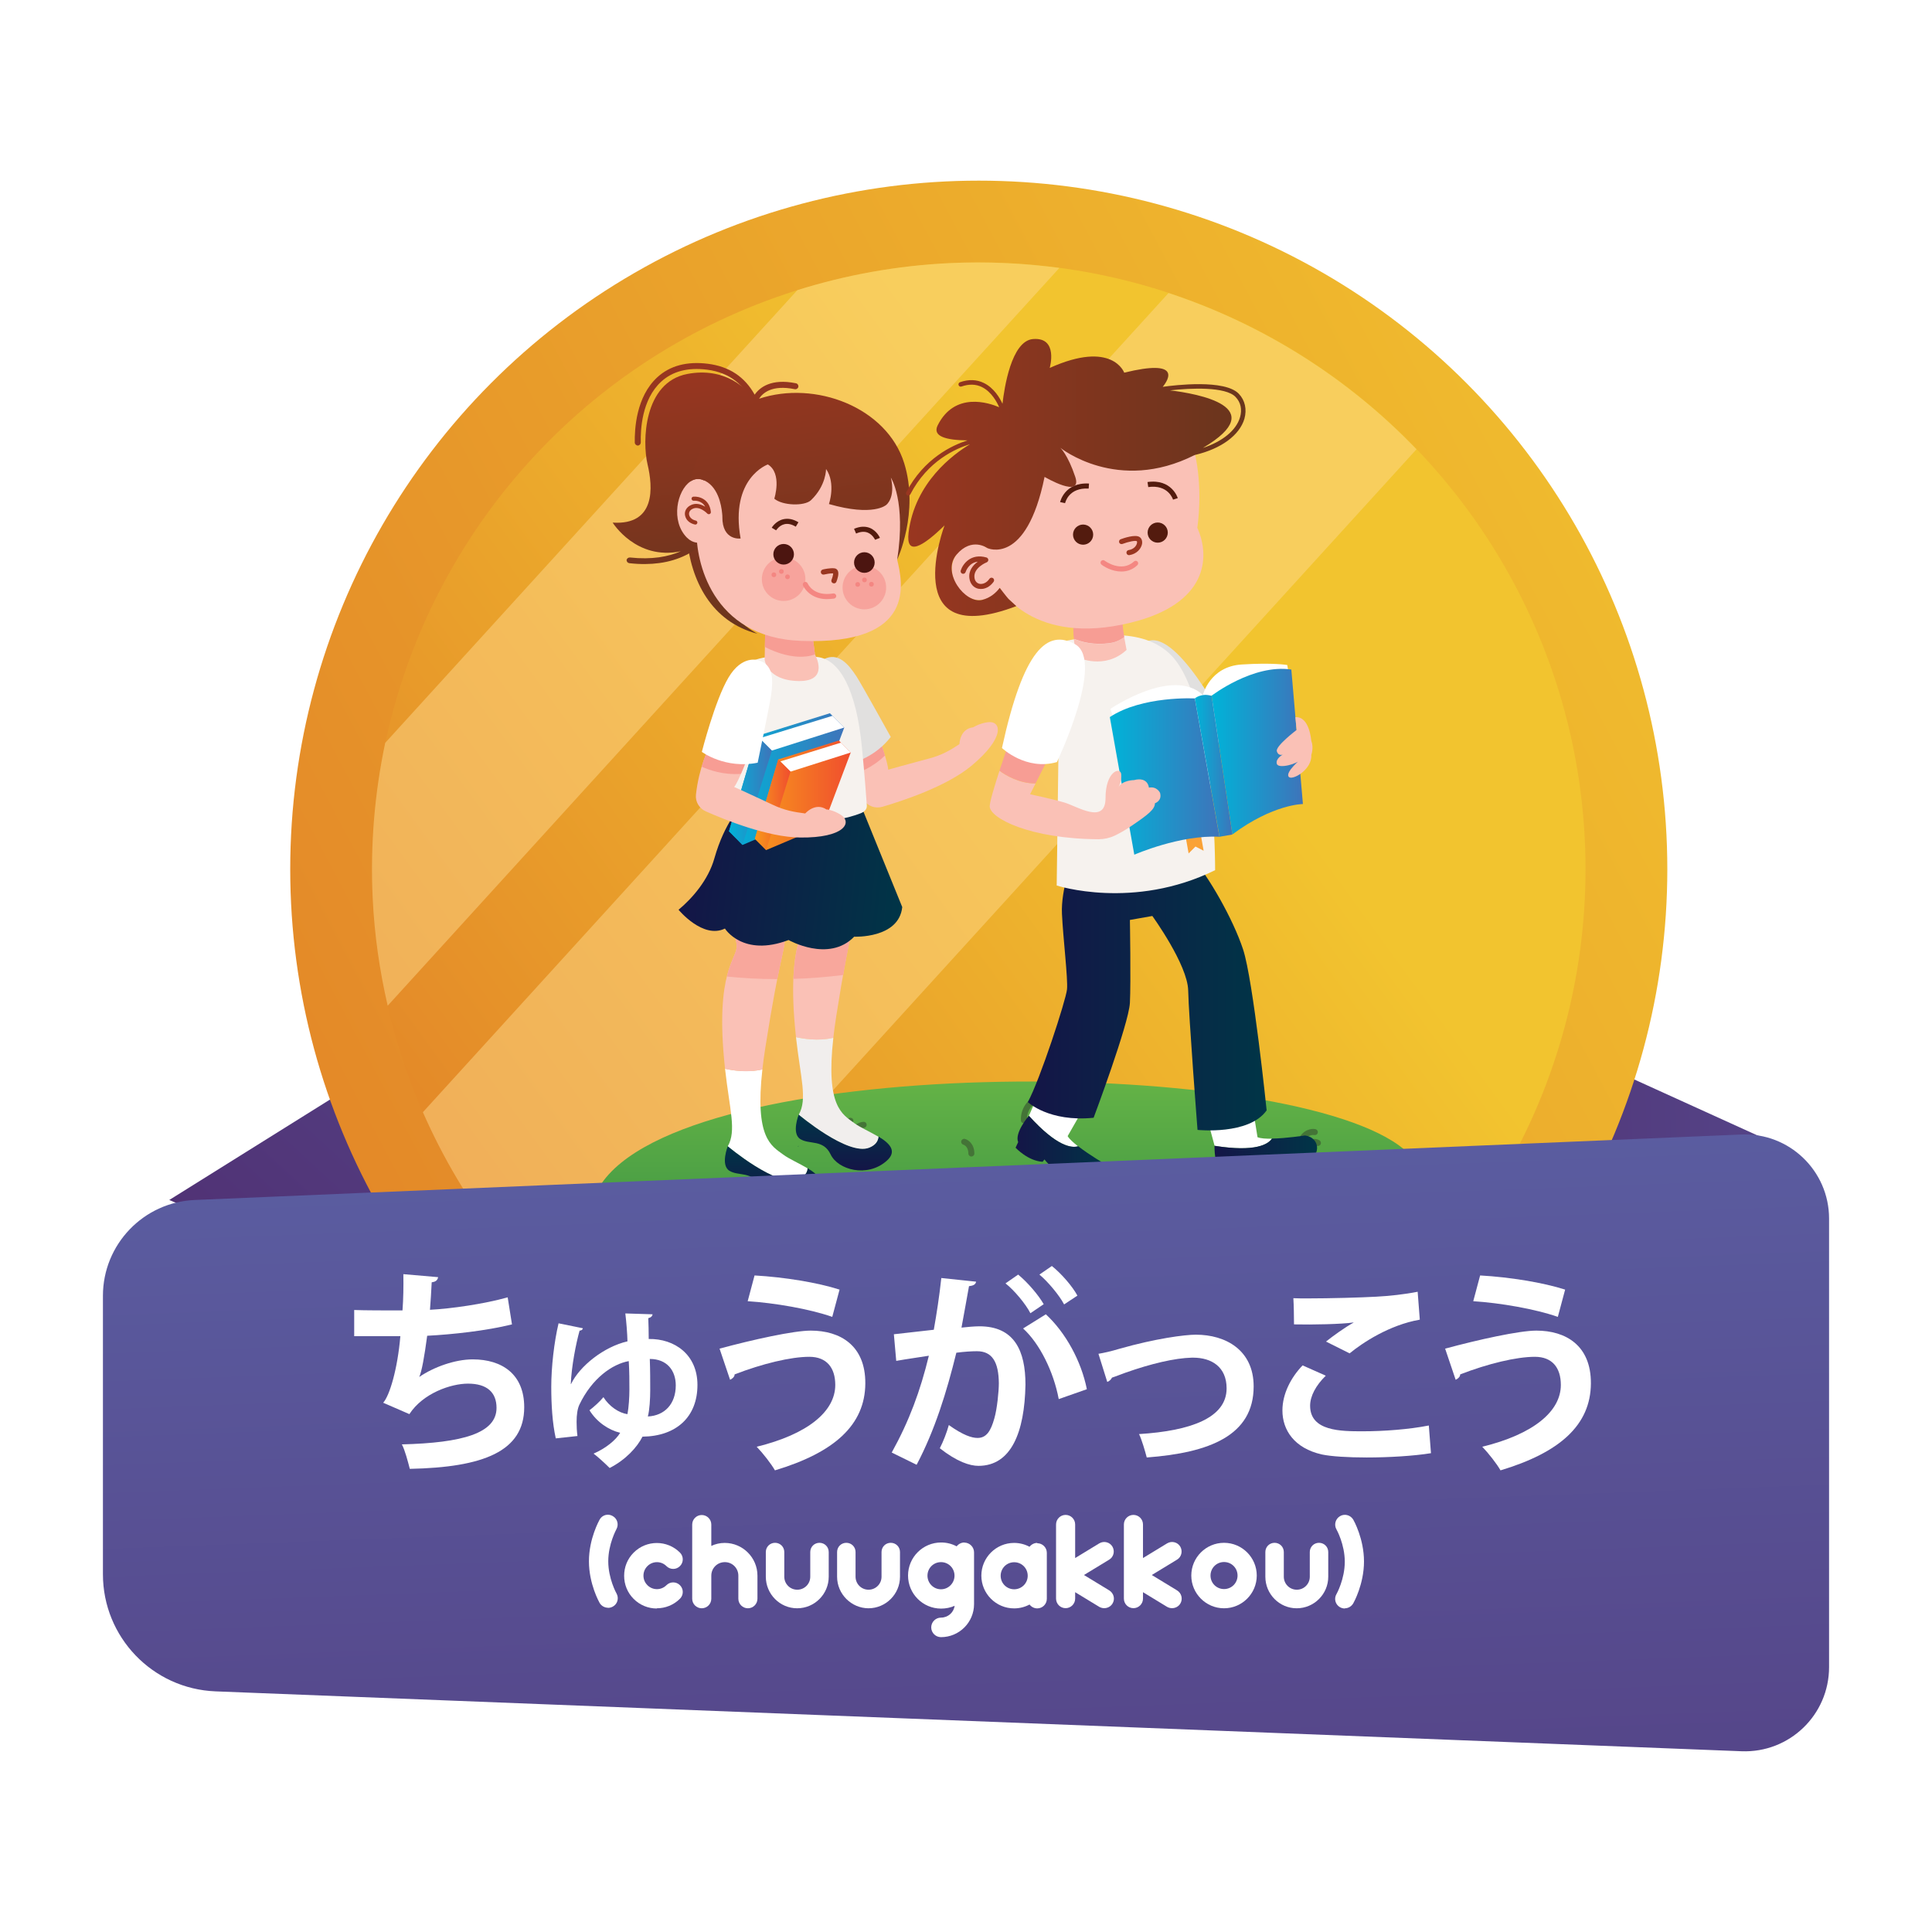 <?xml version="1.0" encoding="utf-8"?>
<!-- Generator: Adobe Illustrator 23.0.5, SVG Export Plug-In . SVG Version: 6.00 Build 0)  -->
<svg version="1.1" id="Layer_1" xmlns="http://www.w3.org/2000/svg" xmlns:xlink="http://www.w3.org/1999/xlink" x="0px" y="0px"
	 viewBox="0 0 180 180" style="enable-background:new 0 0 180 180;" xml:space="preserve">
<style type="text/css">
	.st0{fill:url(#SVGID_1_);}
	.st1{fill:url(#SVGID_2_);}
	.st2{fill:url(#SVGID_3_);}
	.st3{fill:url(#SVGID_4_);}
	.st4{opacity:0.48;}
	.st5{filter:url(#Adobe_OpacityMaskFilter);}
	.st6{filter:url(#Adobe_OpacityMaskFilter_1_);}
	.st7{mask:url(#SVGID_5_);fill:url(#SVGID_6_);}
	.st8{fill:url(#SVGID_7_);}
	.st9{filter:url(#Adobe_OpacityMaskFilter_2_);}
	.st10{filter:url(#Adobe_OpacityMaskFilter_3_);}
	.st11{mask:url(#SVGID_8_);fill:url(#SVGID_9_);}
	.st12{fill:url(#SVGID_10_);}
	.st13{fill:url(#SVGID_11_);}
	.st14{fill:#447437;}
	.st15{fill:#003547;}
	.st16{fill:url(#SVGID_12_);}
	.st17{fill:#FFFFFF;}
	.st18{fill:#FAC1B6;}
	.st19{fill:#F8A79C;}
	.st20{fill:url(#SVGID_13_);}
	.st21{fill:#F1EEED;}
	.st22{fill:#F79D94;}
	.st23{fill:#E1E0DF;}
	.st24{fill:url(#SVGID_14_);}
	.st25{fill:#F6F2EE;}
	.st26{fill:url(#SVGID_15_);}
	.st27{fill:url(#SVGID_16_);}
	.st28{fill:#F48782;}
	.st29{fill:#531B0E;}
	.st30{fill:#993620;}
	.st31{opacity:0.5;fill:#F48782;}
	.st32{fill:#4C1510;}
	.st33{fill:url(#SVGID_17_);}
	.st34{fill:url(#SVGID_18_);}
	.st35{fill:url(#SVGID_19_);}
	.st36{fill:url(#SVGID_20_);}
	.st37{fill:url(#SVGID_21_);}
	.st38{fill:url(#SVGID_22_);}
	.st39{fill:url(#SVGID_23_);}
	.st40{fill:url(#SVGID_24_);}
	.st41{fill:url(#SVGID_25_);}
	.st42{fill:#FAA235;}
	.st43{fill:url(#SVGID_26_);}
	.st44{fill:url(#SVGID_27_);}
	.st45{fill:url(#SVGID_28_);}
	.st46{fill:url(#SVGID_29_);}
</style>
<g>
	<linearGradient id="SVGID_1_" gradientUnits="userSpaceOnUse" x1="22.942" y1="135.857" x2="124.792" y2="25.46">
		<stop  offset="0" style="stop-color:#4F2C6F"/>
		<stop  offset="1" style="stop-color:#6073B7"/>
	</linearGradient>
	<polygon class="st0" points="15.77,111.8 50.29,90.23 57.83,129.87 	"/>
	
		<linearGradient id="SVGID_2_" gradientUnits="userSpaceOnUse" x1="327.209" y1="545.316" x2="414.007" y2="451.235" gradientTransform="matrix(0.707 0.707 -0.707 0.707 276.916 -501.018)">
		<stop  offset="0" style="stop-color:#4F2C6F"/>
		<stop  offset="1" style="stop-color:#6073B7"/>
	</linearGradient>
	<polygon class="st1" points="132.65,91.66 166.76,107.16 144.85,138.94 	"/>
	<g>
		
			<linearGradient id="SVGID_3_" gradientUnits="userSpaceOnUse" x1="12281.902" y1="-12273.382" x2="13266.16" y2="-10178.977" gradientTransform="matrix(4.206704e-03 0.089 -0.089 4.206704e-03 -976.443 -1010.447)">
			<stop  offset="0" style="stop-color:#F2C42F"/>
			<stop  offset="1" style="stop-color:#DF7626"/>
		</linearGradient>
		<circle class="st2" cx="91.19" cy="80.98" r="64.15"/>
		
			<linearGradient id="SVGID_4_" gradientUnits="userSpaceOnUse" x1="12018.519" y1="-11174.908" x2="12932.19" y2="-9788.999" gradientTransform="matrix(4.774137e-03 0.102 -0.102 4.774137e-03 -1080.09 -1102.089)">
			<stop  offset="0" style="stop-color:#F2C42F"/>
			<stop  offset="0.649" style="stop-color:#DF7626"/>
		</linearGradient>
		<circle class="st3" cx="91.19" cy="80.98" r="56.53"/>
		<g class="st4">
			<defs>
				<filter id="Adobe_OpacityMaskFilter" filterUnits="userSpaceOnUse" x="34.66" y="24.46" width="64.04" height="69.25">
					<feFlood  style="flood-color:white;flood-opacity:1" result="back"/>
					<feBlend  in="SourceGraphic" in2="back" mode="normal"/>
				</filter>
			</defs>
			<mask maskUnits="userSpaceOnUse" x="34.66" y="24.46" width="64.04" height="69.25" id="SVGID_5_">
				<g class="st5">
					<defs>
						<filter id="Adobe_OpacityMaskFilter_1_" filterUnits="userSpaceOnUse" x="34.66" y="24.46" width="64.04" height="69.25">
							<feFlood  style="flood-color:white;flood-opacity:1" result="back"/>
							<feBlend  in="SourceGraphic" in2="back" mode="normal"/>
						</filter>
					</defs>
					<mask maskUnits="userSpaceOnUse" x="34.66" y="24.46" width="64.04" height="69.25" id="SVGID_5_">
						<g class="st6">
						</g>
					</mask>
					
						<linearGradient id="SVGID_6_" gradientUnits="userSpaceOnUse" x1="116.841" y1="2.416" x2="34.886" y2="77.585" gradientTransform="matrix(0.999 -0.047 0.047 0.999 -16.066 17.538)">
						<stop  offset="0" style="stop-color:#FFFFFF"/>
						<stop  offset="1" style="stop-color:#000000"/>
					</linearGradient>
					<path class="st7" d="M98.7,24.96c-3.31-0.44-6.7-0.61-10.16-0.45c-4.95,0.23-9.73,1.1-14.25,2.52L35.89,69.21
						c-0.98,4.64-1.4,9.47-1.17,14.42c0.16,3.46,0.65,6.82,1.4,10.07L98.7,24.96z"/>
				</g>
			</mask>
			
				<linearGradient id="SVGID_7_" gradientUnits="userSpaceOnUse" x1="116.841" y1="2.416" x2="34.886" y2="77.585" gradientTransform="matrix(0.999 -0.047 0.047 0.999 -16.066 17.538)">
				<stop  offset="0" style="stop-color:#FFDA8F"/>
				<stop  offset="1" style="stop-color:#FFDA8F"/>
			</linearGradient>
			<path class="st8" d="M98.7,24.96c-3.31-0.44-6.7-0.61-10.16-0.45c-4.95,0.23-9.73,1.1-14.25,2.52L35.89,69.21
				c-0.98,4.64-1.4,9.47-1.17,14.42c0.16,3.46,0.65,6.82,1.4,10.07L98.7,24.96z"/>
			<defs>
				<filter id="Adobe_OpacityMaskFilter_2_" filterUnits="userSpaceOnUse" x="39.4" y="27.3" width="92.57" height="97.96">
					<feFlood  style="flood-color:white;flood-opacity:1" result="back"/>
					<feBlend  in="SourceGraphic" in2="back" mode="normal"/>
				</filter>
			</defs>
			<mask maskUnits="userSpaceOnUse" x="39.4" y="27.3" width="92.57" height="97.96" id="SVGID_8_">
				<g class="st9">
					<defs>
						<filter id="Adobe_OpacityMaskFilter_3_" filterUnits="userSpaceOnUse" x="39.4" y="27.3" width="92.57" height="97.96">
							<feFlood  style="flood-color:white;flood-opacity:1" result="back"/>
							<feBlend  in="SourceGraphic" in2="back" mode="normal"/>
						</filter>
					</defs>
					<mask maskUnits="userSpaceOnUse" x="39.4" y="27.3" width="92.57" height="97.96" id="SVGID_8_">
						<g class="st10">
						</g>
					</mask>
					
						<linearGradient id="SVGID_9_" gradientUnits="userSpaceOnUse" x1="137.496" y1="24.932" x2="55.54" y2="100.101" gradientTransform="matrix(0.999 -0.047 0.047 0.999 -16.066 17.538)">
						<stop  offset="0" style="stop-color:#FFFFFF"/>
						<stop  offset="1" style="stop-color:#000000"/>
					</linearGradient>
					<path class="st11" d="M108.87,27.3L39.4,103.62c3.74,8.53,9.5,15.94,16.66,21.63l75.91-83.39
						C125.63,35.26,117.72,30.22,108.87,27.3z"/>
				</g>
			</mask>
			
				<linearGradient id="SVGID_10_" gradientUnits="userSpaceOnUse" x1="137.496" y1="24.932" x2="55.54" y2="100.101" gradientTransform="matrix(0.999 -0.047 0.047 0.999 -16.066 17.538)">
				<stop  offset="0" style="stop-color:#FFDA8F"/>
				<stop  offset="1" style="stop-color:#FFDA8F"/>
			</linearGradient>
			<path class="st12" d="M108.87,27.3L39.4,103.62c3.74,8.53,9.5,15.94,16.66,21.63l75.91-83.39
				C125.63,35.26,117.72,30.22,108.87,27.3z"/>
		</g>
	</g>
	<g>
		<g>
			<linearGradient id="SVGID_11_" gradientUnits="userSpaceOnUse" x1="93.71" y1="100.763" x2="93.71" y2="118.291">
				<stop  offset="0.024" style="stop-color:#63B246"/>
				<stop  offset="1" style="stop-color:#399143"/>
			</linearGradient>
			<path class="st13" d="M55.88,110.51c-7.73,12.35,31.69,2.32,47.4,6.56c16.21,4.38,35.94-3.93,27.05-10.36
				C118.68,98.3,63.61,98.16,55.88,110.51z"/>
			<path class="st14" d="M97.09,104.11c-0.12-0.07-0.17-0.23-0.11-0.36c0.61-1.29,1.53-1.42,1.56-1.43c0.15-0.02,0.3,0.09,0.32,0.24
				c0.02,0.15-0.09,0.29-0.24,0.31c-0.03,0.01-0.67,0.12-1.13,1.11c-0.07,0.14-0.23,0.2-0.37,0.13
				C97.11,104.12,97.1,104.12,97.09,104.11z"/>
			<path class="st14" d="M90.5,107.75c-0.16,0-0.28-0.13-0.28-0.28c0-0.69-0.46-0.82-0.46-0.82c-0.15-0.04-0.24-0.19-0.2-0.34
				c0.04-0.15,0.19-0.24,0.34-0.2c0.31,0.08,0.88,0.47,0.88,1.37C90.78,107.62,90.66,107.75,90.5,107.75z"/>
			<path class="st14" d="M100.68,110.68c-0.02,0-0.05,0-0.07-0.01c-0.15-0.04-0.24-0.19-0.2-0.34c0.34-1.28,1.16-1.52,1.2-1.53
				c0.15-0.04,0.3,0.05,0.34,0.2c0.04,0.15-0.05,0.3-0.2,0.34c-0.03,0.01-0.56,0.19-0.8,1.13
				C100.92,110.6,100.81,110.68,100.68,110.68z"/>
			<path class="st14" d="M99.8,110.56c-0.15,0-0.28-0.12-0.28-0.28c-0.03-1.5,0.81-1.88,0.84-1.89c0.14-0.06,0.31,0,0.37,0.15
				c0.06,0.14,0,0.3-0.14,0.37c-0.03,0.02-0.53,0.28-0.51,1.37C100.08,110.43,99.96,110.56,99.8,110.56
				C99.8,110.56,99.8,110.56,99.8,110.56z"/>
			<path class="st14" d="M112.76,115.37c-0.04,0-0.08-0.01-0.12-0.03c-0.14-0.07-0.2-0.23-0.14-0.37c0.56-1.2,1.41-1.29,1.45-1.29
				c0.15-0.01,0.29,0.1,0.3,0.26c0.01,0.15-0.1,0.29-0.25,0.3c-0.03,0-0.58,0.09-0.99,0.97
				C112.97,115.31,112.86,115.37,112.76,115.37z"/>
			<path class="st14" d="M108.16,114.26c-0.01,0-0.03,0-0.04,0c-0.15-0.02-0.26-0.17-0.23-0.32c0.24-1.48,1.12-1.71,1.16-1.71
				c0.15-0.04,0.3,0.06,0.34,0.21c0.04,0.15-0.06,0.3-0.2,0.34c-0.03,0.01-0.57,0.19-0.74,1.26
				C108.42,114.16,108.3,114.26,108.16,114.26z"/>
			<path class="st14" d="M95.4,104.66c-0.14,0-0.27-0.11-0.28-0.26c-0.05-0.56,0.18-1.77,1.41-2.27c0.14-0.06,0.31,0.01,0.37,0.15
				c0.06,0.14-0.01,0.31-0.15,0.37c-1.16,0.47-1.07,1.69-1.07,1.7c0.01,0.15-0.1,0.29-0.26,0.3
				C95.42,104.66,95.41,104.66,95.4,104.66z"/>
			<path class="st14" d="M64.28,112.09c-0.06-0.05-0.1-0.13-0.1-0.21c0-0.44-0.34-0.5-0.36-0.51c-0.15-0.03-0.26-0.17-0.23-0.33
				c0.03-0.15,0.17-0.26,0.33-0.23c0.29,0.05,0.82,0.34,0.82,1.06c0,0.16-0.13,0.28-0.28,0.28
				C64.4,112.15,64.33,112.13,64.28,112.09z"/>
			<path class="st14" d="M65.01,112.19c-0.08-0.07-0.12-0.18-0.09-0.29c0.24-0.85-0.29-1.14-0.3-1.14
				c-0.14-0.07-0.19-0.24-0.12-0.38c0.07-0.14,0.24-0.19,0.38-0.12c0.33,0.17,0.87,0.77,0.57,1.79c-0.04,0.15-0.2,0.24-0.35,0.19
				C65.07,112.24,65.04,112.22,65.01,112.19z"/>
			<path class="st14" d="M79.43,106.22c-0.01,0-0.02,0-0.02,0c-0.15-0.01-0.27-0.15-0.26-0.3c0.09-1.07,0.89-1.39,1.3-1.4
				c0.16-0.01,0.29,0.11,0.29,0.27c0.01,0.15-0.11,0.28-0.27,0.29c-0.07,0-0.7,0.07-0.77,0.89
				C79.7,106.11,79.58,106.22,79.43,106.22z"/>
			<path class="st14" d="M78.5,106.06c-0.14,0-0.26-0.1-0.28-0.24c-0.17-1.06,0.54-1.56,0.93-1.67c0.15-0.04,0.31,0.04,0.35,0.19
				c0.04,0.15-0.04,0.3-0.19,0.35c-0.07,0.02-0.66,0.23-0.53,1.04c0.02,0.15-0.08,0.3-0.23,0.32
				C78.53,106.06,78.51,106.06,78.5,106.06z"/>
			<path class="st14" d="M94.42,113.32c-0.03,0.01-0.07,0.02-0.11,0.02c-0.16-0.01-0.28-0.14-0.27-0.29
				c0.05-1.07,0.83-1.42,1.24-1.45c0.15-0.01,0.29,0.1,0.3,0.26c0.01,0.15-0.1,0.29-0.26,0.3c-0.07,0.01-0.69,0.09-0.73,0.92
				C94.6,113.19,94.52,113.28,94.42,113.32z"/>
			<path class="st14" d="M93.48,113.2c-0.01,0.01-0.03,0.01-0.04,0.01c-0.15,0.03-0.3-0.07-0.33-0.22
				c-0.21-1.06,0.48-1.58,0.87-1.71c0.15-0.05,0.31,0.03,0.36,0.18c0.05,0.14-0.03,0.3-0.17,0.35c0,0-0.01,0-0.01,0
				c-0.09,0.03-0.64,0.27-0.49,1.06C93.69,113.02,93.61,113.15,93.48,113.2z"/>
			<path class="st14" d="M80.5,111.67c-0.15,0-0.28-0.12-0.28-0.27c-0.01-0.43-0.27-0.51-0.29-0.52c-0.15-0.03-0.24-0.19-0.21-0.34
				c0.03-0.15,0.19-0.25,0.34-0.21c0.03,0.01,0.7,0.17,0.72,1.05C80.79,111.54,80.66,111.67,80.5,111.67
				C80.51,111.67,80.5,111.67,80.5,111.67z"/>
			<path class="st14" d="M82.07,112c-0.01,0-0.03,0-0.04,0c-0.15-0.02-0.26-0.17-0.23-0.32c0.01-0.05,0.19-1.17,1.15-1.27
				c0.16-0.02,0.29,0.1,0.31,0.25c0.02,0.15-0.1,0.29-0.25,0.31c-0.53,0.05-0.65,0.79-0.65,0.8C82.32,111.9,82.2,112,82.07,112z"/>
			<path class="st14" d="M116.03,111.78c-0.04,0-0.07-0.01-0.11-0.02c-0.14-0.06-0.21-0.23-0.15-0.37c0.33-0.79,0.76-1.16,0.78-1.18
				c0.12-0.1,0.3-0.09,0.4,0.03c0.1,0.12,0.09,0.29-0.03,0.4c-0.01,0.01-0.36,0.32-0.63,0.97
				C116.25,111.71,116.14,111.78,116.03,111.78z"/>
			<path class="st14" d="M123.82,111.78c-0.03,0-0.05,0-0.08-0.01c-0.15-0.04-0.24-0.2-0.19-0.35c0.02-0.05,0.39-1.34,1.36-1.31
				c0.16,0,0.28,0.13,0.27,0.29c0,0.16-0.14,0.28-0.29,0.27c0,0-0.01,0-0.01,0c-0.51,0-0.78,0.89-0.79,0.9
				C124.05,111.7,123.94,111.78,123.82,111.78z"/>
			<path class="st14" d="M121.82,106.98c-0.06,0-0.13-0.02-0.18-0.07c-0.12-0.1-0.13-0.28-0.03-0.4c0.47-0.55,1.07-0.42,1.32-0.27
				c0.13,0.08,0.18,0.25,0.1,0.39c-0.08,0.13-0.25,0.18-0.38,0.1c-0.05-0.03-0.34-0.16-0.6,0.15
				C121.98,106.95,121.9,106.98,121.82,106.98z"/>
			<path class="st14" d="M121.21,106.58c-0.04,0-0.08-0.01-0.12-0.03c-0.14-0.07-0.2-0.23-0.14-0.37c0.45-0.96,1.25-1.06,1.61-0.98
				c0.15,0.04,0.25,0.19,0.21,0.34c-0.03,0.15-0.18,0.24-0.33,0.21c-0.06-0.01-0.61-0.1-0.97,0.67
				C121.41,106.52,121.31,106.58,121.21,106.58z"/>
		</g>
		<g>
			<polygon class="st15" points="74.33,106.84 74.32,106.83 74.41,106.76 74.42,106.77 			"/>
			<linearGradient id="SVGID_12_" gradientUnits="userSpaceOnUse" x1="72.012" y1="112.003" x2="72.012" y2="106.794">
				<stop  offset="0" style="stop-color:#141547"/>
				<stop  offset="1" style="stop-color:#003547"/>
			</linearGradient>
			<path class="st16" d="M67.96,109.08c0.86,0.53,2.14,0,2.82,1.43c0.68,1.43,3.4,2.19,5.21,0.6c1.03-0.9,0.29-1.64-0.75-2.27
				c-0.04,0.41-0.28,0.78-0.87,1.02c-1.98,0.79-6.56-3.08-6.56-3.08S67.1,108.55,67.96,109.08z"/>
			<path class="st17" d="M67.81,106.79c0,0,4.58,3.87,6.56,3.08c0.6-0.24,0.83-0.61,0.87-1.02c-0.79-0.47-1.75-0.89-2.27-1.28
				c-1.1-0.82-2.66-1.52-1.94-7.94c-1.44,0.34-2.9,0.07-3.48-0.06C67.98,103.42,68.63,105.33,67.81,106.79z"/>
			<path class="st18" d="M71.03,99.64c0.07-0.63,0.16-1.32,0.28-2.07c1.31-8.35,1.81-9,1.81-10.13s0.23-4.98,0.23-4.98
				s-3.02-0.91-4.75,0.68c0,0-0.37,3.27,0,4.68c0.37,1.41-1.81,1.89-1.21,10.03c0.05,0.62,0.1,1.19,0.16,1.73
				C68.13,99.71,69.59,99.98,71.03,99.64z"/>
			<path class="st18" d="M77.64,96.69c0.07-0.63,0.16-1.32,0.28-2.07c1.31-8.35,1.81-9,1.81-10.13s0.23-4.98,0.23-4.98
				s-3.02-0.91-4.75,0.68c0,0-0.37,3.27,0,4.68c0.37,1.41-1.81,1.89-1.21,10.03c0.05,0.62,0.1,1.19,0.16,1.73
				C74.75,96.76,76.2,97.03,77.64,96.69z"/>
			<path class="st19" d="M73.35,82.46c0,0-3.02-0.91-4.75,0.68c0,0-0.37,3.27,0,4.68c0.21,0.81-0.42,1.31-0.88,3.16
				c1.33,0.14,2.9,0.24,4.7,0.24c0.5-2.52,0.7-3.05,0.7-3.78C73.12,86.3,73.35,82.46,73.35,82.46z"/>
			<path class="st19" d="M79.96,79.51c0,0-3.02-0.91-4.75,0.68c0,0-0.37,3.27,0,4.68c0.3,1.15-1.11,1.68-1.29,6.33
				c1.43-0.04,2.98-0.16,4.64-0.36c0.85-4.81,1.18-5.42,1.18-6.35C79.74,83.36,79.96,79.51,79.96,79.51z"/>
			<linearGradient id="SVGID_13_" gradientUnits="userSpaceOnUse" x1="78.625" y1="109.055" x2="78.625" y2="103.845">
				<stop  offset="0" style="stop-color:#141547"/>
				<stop  offset="1" style="stop-color:#003547"/>
			</linearGradient>
			<path class="st20" d="M74.57,106.13c0.86,0.53,2.14,0,2.82,1.43c0.68,1.43,3.4,2.19,5.21,0.6c1.03-0.9,0.29-1.64-0.75-2.27
				c-0.04,0.41-0.28,0.78-0.87,1.02c-1.98,0.79-6.56-3.08-6.56-3.08S73.71,105.61,74.57,106.13z"/>
			<path class="st21" d="M74.42,103.85c0,0,4.58,3.87,6.56,3.08c0.6-0.24,0.83-0.61,0.87-1.02c-0.79-0.47-1.75-0.89-2.27-1.28
				c-1.1-0.82-2.66-1.52-1.94-7.94c-1.44,0.34-2.9,0.07-3.48-0.06C74.59,100.47,75.24,102.38,74.42,103.85z"/>
			<path class="st18" d="M92.01,67.29c1.31-0.18,1.67,1.43-1.52,4.07c-2.32,1.92-6.39,3.25-8.29,3.81c-0.64,0.18-1.33-0.05-1.7-0.6
				c-1.43-2.11-1.91-4.14-1.91-4.14l3.27-1.84c0,0,0.89,2.52,0.89,3.12c0,0,1.76-0.5,3.77-1.03c1.26-0.33,2-0.78,2.87-1.35
				c0,0,0.01-1.42,1.28-1.57C90.67,67.77,91.19,67.41,92.01,67.29z"/>
			<path class="st22" d="M82.45,70.39c-0.26-0.87-0.59-1.8-0.59-1.8l-3.27,1.84c0,0,0.18,0.75,0.64,1.81
				C79.94,72.04,81.28,71.53,82.45,70.39z"/>
			<path class="st23" d="M76.75,61.42c0,0-1.44,0.57-1.01,3.01c0.43,2.43,2.65,6.86,2.65,6.86s2.7-0.19,4.6-2.63
				c0,0-2.74-4.95-3.2-5.65C79.04,61.87,78.09,60.73,76.75,61.42z"/>
			
				<linearGradient id="SVGID_14_" gradientUnits="userSpaceOnUse" x1="43.021" y1="129.521" x2="63.722" y2="129.521" gradientTransform="matrix(0.995 0.103 -0.103 0.995 34.198 -52.629)">
				<stop  offset="0" style="stop-color:#141547"/>
				<stop  offset="1" style="stop-color:#003547"/>
			</linearGradient>
			<path class="st24" d="M69.07,75.07c0,0-1.54,1.48-2.51,4.89c-0.57,2.04-2.09,3.76-3.34,4.8c0,0,2.27,2.76,4.32,1.75
				c0,0,1.66,2.69,5.93,1.07c0,0,3.75,2.13,6.11-0.31c0,0,4.17,0.19,4.48-2.76l-3.61-8.88L69.07,75.07z"/>
			<path class="st25" d="M68.29,63.71c0.61-2.64,3.65-2.5,4.12-2.57c0.9-0.13,1.97-0.09,3.71,0.07c2.13,0.2,3.67,3.12,4.18,8.39
				c0.25,2.57,0.4,4.51,0.46,5.44c0.03,0.36-0.24,0.6-0.57,0.73c-2.44,0.97-7.07,1.28-11.25,0.03c-0.27-0.08-0.48-0.27-0.54-0.54
				C68.14,73.92,66.68,70.71,68.29,63.71z"/>
			<g>
				
					<linearGradient id="SVGID_15_" gradientUnits="userSpaceOnUse" x1="1077.04" y1="-23.718" x2="1077.04" y2="-2.037" gradientTransform="matrix(-0.991 0.136 0.136 0.991 1135.244 -85.263)">
					<stop  offset="0" style="stop-color:#993620"/>
					<stop  offset="1" style="stop-color:#69351D"/>
				</linearGradient>
				<path class="st26" d="M65.82,50.43c-0.01,0.41,0.01,1.48,0.37,2.82c1.15,4.26,4.39,5.8,4.39,5.8c-4.31-1.12-6.22-4.94-6.59-8.97
					C64.53,50.62,65.17,50.66,65.82,50.43z"/>
				
					<linearGradient id="SVGID_16_" gradientUnits="userSpaceOnUse" x1="1078.772" y1="-26.912" x2="1078.772" y2="-4.574" gradientTransform="matrix(-0.991 0.136 0.136 0.991 1135.244 -85.263)">
					<stop  offset="0" style="stop-color:#993620"/>
					<stop  offset="1" style="stop-color:#69351D"/>
				</linearGradient>
				<path class="st27" d="M58.69,51.94c2.04,0.22,3.58-0.07,4.74-0.58c-4.16,0.88-6.35-2.67-6.35-2.67
					c4.04,0.26,3.75-3.32,3.25-5.43c-0.5-2.11-0.38-7.64,3.71-8.42c3.45-0.66,5.68,1.33,6.24,2.59c0.56,1.27,3.4,7.47-3.22,12.21
					c-0.51,0.37-1.01,0.66-1.48,0.91c-0.9,0.85-2.23,1.65-4.16,1.91c-0.82,0.11-1.74,0.13-2.79,0.01c-0.15-0.02-0.26-0.15-0.25-0.31
					C58.4,52.04,58.54,51.93,58.69,51.94z"/>
				<path class="st18" d="M71.3,58.38l-0.06,3.08c0,0,0.17,1.93,3.14,1.99c2.97,0.06,1.55-2.47,1.55-2.47l-0.33-2.51L71.3,58.38z"/>
				<path class="st22" d="M71.3,58.38l-0.04,1.89c0,0,2.58,1.46,4.67,0.7l-0.33-2.51L71.3,58.38z"/>
				<path class="st18" d="M64.9,49.48c-0.07,2.63,1.3,9.92,9.74,10.23c10.86,0.41,9.44-5.49,8.95-7.56c0,0,4.7-13.95-7.6-14.1
					C65.21,37.92,64.96,47.17,64.9,49.48z"/>
				<path class="st28" d="M76.99,55.82c-1.65-0.03-2.18-1.27-2.18-1.28c-0.05-0.12,0.01-0.26,0.13-0.31
					c0.12-0.05,0.26,0.01,0.31,0.13c0.02,0.05,0.55,1.24,2.38,0.93c0.13-0.02,0.25,0.07,0.28,0.2c0.02,0.13-0.07,0.25-0.2,0.28
					C77.45,55.8,77.21,55.82,76.99,55.82z"/>
				<path class="st29" d="M72.31,49.41l-0.41-0.24c0.01-0.03,0.37-0.62,1.06-0.79c0.46-0.11,0.94-0.02,1.43,0.28l-0.25,0.41
					c-0.38-0.23-0.74-0.31-1.06-0.23C72.58,48.96,72.31,49.41,72.31,49.41z"/>
				<path class="st30" d="M77.69,54.35c-0.03,0-0.06-0.01-0.09-0.02c-0.12-0.05-0.18-0.19-0.13-0.31c0.09-0.22,0.16-0.48,0.15-0.6
					c-0.27-0.01-0.7,0.07-0.85,0.11c-0.13,0.03-0.26-0.05-0.29-0.18c-0.03-0.13,0.05-0.26,0.18-0.29c0.07-0.02,0.69-0.16,1.08-0.11
					c0.13,0.01,0.23,0.08,0.3,0.19c0.17,0.29-0.03,0.85-0.12,1.07C77.88,54.3,77.79,54.36,77.69,54.35z"/>
				<circle class="st28" cx="73.37" cy="53.74" r="0.22"/>
				<circle class="st28" cx="72.1" cy="53.55" r="0.22"/>
				<circle class="st28" cx="72.8" cy="53.24" r="0.22"/>
				<path class="st29" d="M81.53,50.29c0,0-0.22-0.48-0.69-0.67c-0.31-0.12-0.68-0.09-1.08,0.09l-0.19-0.44
					c0.53-0.23,1.02-0.26,1.46-0.09c0.66,0.26,0.94,0.9,0.95,0.93L81.53,50.29z"/>
				<circle class="st28" cx="79.91" cy="54.45" r="0.22"/>
				<circle class="st28" cx="81.19" cy="54.43" r="0.22"/>
				<circle class="st28" cx="80.54" cy="54.03" r="0.22"/>
				<circle class="st31" cx="73.01" cy="53.96" r="2.03"/>
				<circle class="st32" cx="73.01" cy="51.64" r="0.96"/>
				<circle class="st31" cx="80.53" cy="54.74" r="2.03"/>
				<circle class="st32" cx="80.53" cy="52.41" r="0.96"/>
				<path class="st18" d="M64.32,44.86c0.34-0.23,0.72-0.3,1.12-0.16c1.46,0.52,1.77,2.39,1.84,3.14c0.01,0.09,0.01,0.17,0.02,0.23
					c0,0.06,0,0.09,0,0.09l-1.13,2.14c-0.11,0.05-0.23,0.1-0.34,0.14c-0.65,0.23-1.29,0.19-1.83-0.35c0,0,0,0,0,0
					C62.45,48.52,63.09,45.68,64.32,44.86z"/>
				
					<linearGradient id="SVGID_17_" gradientUnits="userSpaceOnUse" x1="1070.903" y1="-27.856" x2="1070.903" y2="-0.776" gradientTransform="matrix(-0.991 0.136 0.136 0.991 1135.244 -85.263)">
					<stop  offset="0" style="stop-color:#993620"/>
					<stop  offset="1" style="stop-color:#69351D"/>
				</linearGradient>
				<path class="st33" d="M61.25,35.14c1.17-1.07,2.75-1.49,4.69-1.25c2,0.25,3.45,1.22,4.37,2.88c0.45-0.65,1.52-1.54,3.85-1.06
					c0.15,0.03,0.25,0.18,0.22,0.33c-0.03,0.15-0.18,0.25-0.33,0.22c-2.15-0.44-3.01,0.38-3.33,0.89c5.22-1.74,11.9,0.79,13.52,6
					c1.42,4.57-0.65,8.99-0.65,8.99C84.43,46.68,83,44.5,83,44.5c0.45,1.9-0.43,2.54-0.43,2.54s-1.18,1.12-5.34-0.08
					c0,0,0.67-1.91-0.27-3.27c0,0,0.03,1.54-1.4,2.91c-0.61,0.58-2.67,0.51-3.42-0.14c0,0,0.76-2.35-0.6-3.19
					c0,0-3.55,1.25-2.54,6.9c0,0-1.72,0.24-1.7-2.02c0,0,0-0.03,0-0.09c0-0.08-0.01-0.15-0.02-0.23c-0.07-0.75-0.38-2.62-1.84-3.14
					c-0.4-0.14-0.78-0.06-1.12,0.16c0.23-1.05,0.56-2.03,0.95-2.88c1.05-2.24,2.76-3.73,4.73-4.56c0-0.02,0-0.03,0-0.05c0,0,0,0,0,0
					c-0.66-1.38-1.88-2.64-4.14-2.92c-1.77-0.22-3.2,0.15-4.25,1.11c-1.83,1.67-1.94,4.52-1.91,5.67c0,0.15-0.11,0.28-0.27,0.29
					c-0.15,0-0.28-0.12-0.29-0.27C59.12,40.02,59.25,36.97,61.25,35.14z"/>
				<path class="st30" d="M63.94,48.33c-0.06-0.1-0.1-0.21-0.12-0.33c-0.06-0.36,0.12-0.7,0.47-0.9c0.52-0.3,1.05-0.11,1.41,0.11
					c-0.31-0.59-0.98-0.57-1.07-0.56c-0.1,0.01-0.19-0.07-0.2-0.18c-0.01-0.1,0.07-0.19,0.18-0.2c0.51-0.04,1.5,0.22,1.62,1.43
					c0.01,0.08-0.04,0.16-0.11,0.19c-0.07,0.03-0.16,0.02-0.22-0.04c-0.01-0.01-0.76-0.8-1.42-0.42c-0.21,0.12-0.31,0.31-0.28,0.51
					c0.03,0.22,0.24,0.48,0.62,0.56c0.1,0.02,0.17,0.12,0.15,0.22c-0.02,0.1-0.12,0.17-0.22,0.15
					C64.38,48.79,64.09,48.59,63.94,48.33z"/>
			</g>
			<g>
				<g>
					<linearGradient id="SVGID_18_" gradientUnits="userSpaceOnUse" x1="67.916" y1="72.581" x2="78.657" y2="72.581">
						<stop  offset="0" style="stop-color:#00B3D8"/>
						<stop  offset="1" style="stop-color:#3E74BA"/>
					</linearGradient>
					<polygon class="st34" points="69.18,78.72 67.92,77.45 70.54,68.56 77.32,66.45 78.66,67.78 75.55,76.02 					"/>
					<polygon class="st17" points="71.91,69.93 70.76,68.78 77.56,66.69 78.66,67.78 					"/>
					<linearGradient id="SVGID_19_" gradientUnits="userSpaceOnUse" x1="67.916" y1="73.638" x2="71.909" y2="73.638">
						<stop  offset="0" style="stop-color:#00B3D8"/>
						<stop  offset="1" style="stop-color:#3E74BA"/>
					</linearGradient>
					<polygon class="st35" points="69.18,78.72 67.92,77.45 70.54,68.56 71.91,69.93 					"/>
				</g>
				<g>
					<linearGradient id="SVGID_20_" gradientUnits="userSpaceOnUse" x1="70.329" y1="74.096" x2="79.262" y2="74.096">
						<stop  offset="0.046" style="stop-color:#F7941D"/>
						<stop  offset="1" style="stop-color:#F04E2E"/>
					</linearGradient>
					<polygon class="st36" points="71.38,79.2 70.33,78.15 72.51,70.75 78.15,68.99 79.26,70.11 76.68,76.96 					"/>
					<polygon class="st17" points="73.65,71.89 72.7,70.94 78.35,69.19 79.26,70.11 					"/>
					<linearGradient id="SVGID_21_" gradientUnits="userSpaceOnUse" x1="70.329" y1="74.975" x2="73.65" y2="74.975">
						<stop  offset="0.046" style="stop-color:#F7941D"/>
						<stop  offset="1" style="stop-color:#F04E2E"/>
					</linearGradient>
					<polygon class="st37" points="71.38,79.2 70.33,78.15 72.51,70.75 73.65,71.89 					"/>
				</g>
			</g>
			<path class="st18" d="M78.33,75.91c1.11,0.71,0.35,2.17-3.79,2.12c-3.01-0.03-6.98-1.64-8.79-2.44c-0.6-0.27-0.98-0.89-0.91-1.55
				c0.27-2.54,1.21-4.39,1.21-4.39l3.69,0.71c0,0-0.94,2.5-1.34,2.96c0,0,1.67,0.75,3.55,1.64c1.18,0.56,2.03,0.69,3.07,0.83
				c0,0,0.93-1.08,1.99-0.37C77,75.4,77.63,75.46,78.33,75.91z"/>
			<path class="st22" d="M69.03,72.1c0.36-0.83,0.71-1.75,0.71-1.75l-3.69-0.71c0,0-0.35,0.69-0.68,1.79
				C66.05,71.74,67.4,72.22,69.03,72.1z"/>
			<path class="st17" d="M70.6,61.51c0,0-1.47-0.51-2.73,1.62c-1.26,2.12-2.48,6.92-2.48,6.92s2.17,1.62,5.2,1.01
				c0,0,1.16-5.54,1.26-6.37C72.04,63.35,72.07,61.86,70.6,61.51z"/>
		</g>
		<g>
			<path class="st23" d="M110.27,71.16c0,0,3.06-0.51,4.11-3.31c0,0-4.98-9.92-7.78-7.94C104.2,61.62,103.87,62.9,110.27,71.16z"/>
			<path class="st17" d="M118.51,106.09c-0.56,0.01-1.06-0.02-1.35-0.14l-0.38-2.37l-4.28,0.73l0.66,2.44
				C117.01,107.37,118.16,106.6,118.51,106.09z"/>
			<path class="st17" d="M100.44,106.8c-0.44-0.35-0.81-0.68-0.97-0.95l1.19-2.08l-3.79-2.12l-1.01,2.31
				C98.48,106.85,99.86,106.98,100.44,106.8z"/>
			<linearGradient id="SVGID_22_" gradientUnits="userSpaceOnUse" x1="113.156" y1="107.841" x2="122.718" y2="107.841">
				<stop  offset="0" style="stop-color:#141547"/>
				<stop  offset="1" style="stop-color:#003547"/>
			</linearGradient>
			<path class="st38" d="M113.92,109.29l0.14,0.56c0,0,1.67,0.24,2.78-0.56v-0.28c0,0,1.77,0.49,4.28-0.38
				c2.18-0.76,1.91-2.67,0.45-2.84c0,0-1.72,0.27-3.07,0.29c-0.34,0.51-1.5,1.28-5.35,0.67
				C113.16,106.75,113.09,108.84,113.92,109.29z"/>
			<linearGradient id="SVGID_23_" gradientUnits="userSpaceOnUse" x1="94.621" y1="107.03" x2="103.633" y2="107.03">
				<stop  offset="0" style="stop-color:#141547"/>
				<stop  offset="1" style="stop-color:#003547"/>
			</linearGradient>
			<path class="st39" d="M103.23,110.04c0.54-0.07,0.6-1.29-0.21-1.55c0,0-1.51-0.87-2.57-1.7c-0.59,0.18-1.97,0.06-4.59-2.84
				c0,0-1.36,1.58-1,2.46l-0.24,0.52c0,0,1.15,1.24,2.52,1.31l0.17-0.22c0,0,0.59,0.82,1.92,1.61c0,0,0.27,0.25,0.55,0.29
				C100.47,110.04,102.16,110.18,103.23,110.04z"/>
			<linearGradient id="SVGID_24_" gradientUnits="userSpaceOnUse" x1="95.756" y1="92.679" x2="117.995" y2="92.679">
				<stop  offset="0" style="stop-color:#141547"/>
				<stop  offset="1" style="stop-color:#003547"/>
			</linearGradient>
			<path class="st40" d="M95.76,102.68c0,0,1.97,1.88,6.13,1.46c0,0,3.27-8.72,3.38-10.7c0.1-1.98,0-7.73,0-7.73l2.09-0.37
				c0,0,3.29,4.54,3.34,6.94c0.05,2.4,0.87,12.99,0.87,12.99s4.8,0.51,6.44-1.82c0,0-1.25-12.11-2.19-14.98
				c-0.94-2.87-3.29-6.94-4.7-8.46H99.93c0,0-1.1,2.87-0.99,5.12c0.1,2.24,0.57,6.07,0.47,7.05
				C99.31,93.18,96.9,100.59,95.76,102.68z"/>
			<path class="st25" d="M98.73,61.31L98.45,82.5c0,0,7.14,2.33,14.76-1.43c0,0,0.07-15.57-4.02-19.94
				c-2.72-2.91-7.71-1.84-9.9-1.42C98.51,59.85,98.74,60.51,98.73,61.31z"/>
			<path class="st18" d="M100.04,59.52c0.05,0.45,0.19,1.31,0.38,1.73c0,0,2.48,1.21,4.54-0.7c0,0-0.13-0.66-0.22-1.18
				c-0.37,0.27-0.8,0.48-1.31,0.55C101.88,60.15,100.7,59.8,100.04,59.52z"/>
			<path class="st22" d="M104.6,58.21c0,0-1.42-1.89-4.6,0.29c0,0-0.01,0.45,0.05,1.01c0.66,0.28,1.84,0.63,3.39,0.4
				c0.51-0.07,0.94-0.28,1.31-0.55C104.69,59.05,104.63,58.65,104.6,58.21z"/>
			<path class="st18" d="M93.17,54.8c0,0,2.99,5.47,12.19,3.21c7.14-1.75,7.43-6.08,6.19-8.84c0,0,2.35-14.56-9.34-13.66
				c-6.89,0.53-9.44,4.37-10.36,7.47c-0.5,1.69-0.59,3.48-0.32,5.22l0.44,2.86c0,0-1.52-1.26-2.86,0.61
				C87.5,53.9,90.8,57.82,93.17,54.8z"/>
			<path class="st30" d="M91.58,54.86c-0.14,0.02-0.29,0.02-0.44-0.01c-0.44-0.1-0.75-0.46-0.82-0.95
				c-0.11-0.74,0.35-1.26,0.78-1.57c-0.82,0.09-1.11,0.87-1.14,0.97c-0.04,0.12-0.17,0.19-0.3,0.15c-0.12-0.04-0.19-0.17-0.15-0.3
				c0.19-0.6,0.94-1.63,2.4-1.21c0.1,0.03,0.16,0.12,0.17,0.22c0,0.1-0.06,0.19-0.15,0.23c-0.01,0-1.27,0.51-1.14,1.44
				c0.04,0.3,0.21,0.5,0.46,0.56c0.27,0.06,0.66-0.06,0.93-0.46c0.07-0.11,0.22-0.14,0.33-0.07c0.11,0.07,0.14,0.22,0.07,0.33
				C92.32,54.56,91.96,54.8,91.58,54.86z"/>
			<circle class="st29" cx="100.91" cy="49.81" r="0.94"/>
			<path class="st29" d="M99.23,46.88l-0.46-0.1c0-0.02,0.41-1.86,2.69-1.73l-0.03,0.47C99.56,45.41,99.25,46.82,99.23,46.88z"/>
			<circle class="st29" cx="107.86" cy="49.62" r="0.94"/>
			<path class="st29" d="M109.29,46.55c-0.02-0.06-0.46-1.43-2.31-1.17l-0.07-0.47c2.26-0.32,2.82,1.48,2.82,1.5L109.29,46.55z"/>
			<path class="st30" d="M105.22,51.72c-0.13,0.02-0.25-0.07-0.27-0.2c-0.02-0.13,0.07-0.25,0.2-0.27c0.47-0.07,0.73-0.39,0.78-0.65
				c0.02-0.1,0-0.17-0.02-0.18c-0.13-0.08-0.76,0.04-1.34,0.26c-0.12,0.04-0.26-0.02-0.3-0.14c-0.04-0.12,0.02-0.26,0.14-0.3
				c0.3-0.11,1.33-0.46,1.74-0.22c0.21,0.12,0.3,0.38,0.25,0.67C106.31,51.12,105.92,51.61,105.22,51.72z"/>
			<path class="st28" d="M104.83,53.22c-0.88,0.14-1.75-0.27-2.2-0.61c-0.1-0.08-0.13-0.23-0.05-0.33c0.08-0.1,0.23-0.13,0.33-0.05
				l0,0c0.06,0.05,1.58,1.15,2.74,0.08c0.1-0.09,0.24-0.08,0.33,0.01c0.09,0.1,0.08,0.24-0.01,0.33
				C105.62,52.99,105.22,53.16,104.83,53.22z"/>
			<linearGradient id="SVGID_25_" gradientUnits="userSpaceOnUse" x1="84.399" y1="44.478" x2="116.041" y2="44.478">
				<stop  offset="0" style="stop-color:#993620"/>
				<stop  offset="1" style="stop-color:#69351D"/>
			</linearGradient>
			<path class="st41" d="M115.42,36.69c-1.3-1.37-5.96-0.81-7.09-0.65c0.57-0.7,1.73-2.62-3.59-1.32c0,0-1.1-3.07-6.94-0.44
				c0,0,0.84-2.9-1.57-2.69c-2.01,0.18-2.67,4.6-2.83,6.03c-0.24-0.53-0.79-1.48-1.74-1.94c-0.67-0.33-1.42-0.35-2.22-0.07
				c-0.11,0.04-0.17,0.16-0.13,0.27c0.04,0.11,0.16,0.17,0.27,0.13c0.69-0.24,1.33-0.23,1.9,0.05c0.92,0.45,1.43,1.46,1.61,1.88
				c-0.95-0.41-4.14-1.48-5.73,1.69c-0.5,1.01,0.72,1.38,2.78,1.4c-1.39,0.44-4.06,1.66-5.71,4.84c-0.05,0.1-0.01,0.23,0.09,0.28
				c0.03,0.02,0.06,0.02,0.1,0.02c0.08,0,0.15-0.04,0.19-0.11c1.62-3.14,4.28-4.29,5.56-4.67c-1.54,0.92-5.14,3.55-5.72,8.23
				c-0.27,2.24,1.29,1.34,3.35-0.67c0,0-4.44,11.75,6.69,7.52c0,0-0.61-0.55-0.73-0.67c-0.12-0.12-0.82-1.03-0.82-1.03
				c-0.33,0.44-0.85,0.92-1.63,1.12c-1.57,0.39-3.82-2.55-2.39-4.22c1.43-1.67,2.86-0.61,2.86-0.61s3.63,1.73,5.34-6.63
				c0,0,3.55,2.09,2.86,0c-0.7-2.09-1.39-2.71-1.39-2.71s5.33,4.31,12.52,0.67c0.04,0.07-0.08,0,0,0c0.02,0,0.03,0,0.05-0.01
				c2.41-0.57,4.13-1.83,4.58-3.37C116.18,38.14,116,37.3,115.42,36.69z M115.53,38.88c-0.36,1.22-1.63,2.25-3.45,2.85
				c0.01-0.01,0.02-0.01,0.03-0.02c6.37-3.8-0.52-5.03-3.1-5.34c1.92-0.22,5.18-0.36,6.1,0.61
				C115.6,37.48,115.74,38.16,115.53,38.88z"/>
			<g>
				<polygon class="st42" points="111.84,77.58 112.14,79.26 111.38,78.87 110.74,79.51 110.44,77.83 				"/>
				<path class="st17" d="M103.88,67.45l-0.42-1.41c0,0,5.79-3.94,8.61-1.29c0,0,0.63-2.65,3.61-2.84c2.98-0.19,4.25,0.05,4.25,0.05
					l0.13,0.74L103.88,67.45z"/>
				<linearGradient id="SVGID_26_" gradientUnits="userSpaceOnUse" x1="103.402" y1="72.341" x2="113.618" y2="72.341">
					<stop  offset="0" style="stop-color:#00B3D8"/>
					<stop  offset="1" style="stop-color:#3E74BA"/>
				</linearGradient>
				<path class="st43" d="M111.32,65.07c0,0-4.91-0.26-7.92,1.74l2.28,12.82c0,0,4.27-1.87,7.93-1.67L111.32,65.07z"/>
				<linearGradient id="SVGID_27_" gradientUnits="userSpaceOnUse" x1="112.879" y1="70.027" x2="121.391" y2="70.027">
					<stop  offset="0" style="stop-color:#00B3D8"/>
					<stop  offset="1" style="stop-color:#3E74BA"/>
				</linearGradient>
				<path class="st44" d="M112.88,64.82c0,0,3.87-2.98,7.43-2.44l1.08,12.53c0,0-2.77,0-6.57,2.83L112.88,64.82z"/>
				<linearGradient id="SVGID_28_" gradientUnits="userSpaceOnUse" x1="111.323" y1="71.344" x2="114.821" y2="71.344">
					<stop  offset="0" style="stop-color:#00B3D8"/>
					<stop  offset="1" style="stop-color:#3E74BA"/>
				</linearGradient>
				<path class="st45" d="M111.32,65.07c0,0,0.59-0.53,1.56-0.24l1.94,12.92l-1.2,0.21L111.32,65.07z"/>
			</g>
			<path class="st18" d="M108.08,73.87c0,0-0.28-0.63-1.04-0.49c0,0-0.07-1.04-1.39-0.7c0,0-1.1,0-1.46,0.69c0,0,0,0.01,0,0.01
				c0,0,0,0,0-0.01c0.04-0.07,0.34-0.6,0.27-1.25c-0.07-0.7-1.46-0.28-1.46,2.23c0,2.51-2.64,0.77-3.83,0.42
				c-1.18-0.35-3.2-0.77-3.2-0.77L96.48,73c-1.54-0.01-2.78-0.76-3.36-1.19c0.03-0.1,0.07-0.2,0.1-0.31
				c-0.59,1.79-1.01,3.22-1.01,3.62c0,1.11,3.75,3.04,10.14,3.07c0.51,0,1.02-0.11,1.49-0.33c0.4-0.19,0.94-0.48,1.6-0.93
				c1.53-1.04,2.16-1.53,2.16-2.09C107.59,74.84,108.29,74.63,108.08,73.87z"/>
			<path class="st22" d="M99.54,61.82c-0.87-0.48-1.69-0.58-2.48-0.16c-0.05,0.06-0.09,0.12-0.13,0.18c0,0,0,0.01-0.01,0.01
				c-0.04,0.07-0.09,0.14-0.12,0.21c-0.02,0.04-0.04,0.09-0.07,0.13c-0.01,0.01-0.01,0.03-0.02,0.04c-0.02,0.04-0.04,0.07-0.06,0.11
				c-0.01,0.01-0.01,0.03-0.02,0.04c-0.03,0.05-0.05,0.11-0.08,0.17c0,0.01,0,0.01-0.01,0.02c-0.02,0.05-0.05,0.11-0.08,0.17
				c-0.01,0.02-0.02,0.04-0.02,0.06c-0.02,0.05-0.04,0.1-0.07,0.15c-0.01,0.02-0.02,0.03-0.02,0.05c-0.03,0.07-0.06,0.14-0.09,0.21
				c0,0.01-0.01,0.02-0.01,0.02c-0.03,0.06-0.06,0.13-0.08,0.2c-0.01,0.02-0.02,0.05-0.03,0.07c-0.02,0.06-0.05,0.12-0.07,0.18
				c-0.01,0.02-0.02,0.04-0.03,0.06c-0.03,0.08-0.07,0.16-0.1,0.25c0,0.01-0.01,0.02-0.01,0.04c-0.03,0.07-0.06,0.15-0.09,0.23
				c-0.01,0.02-0.02,0.05-0.03,0.07c-0.03,0.07-0.06,0.15-0.09,0.22c-0.01,0.02-0.01,0.04-0.02,0.05c-0.04,0.09-0.07,0.19-0.11,0.28
				c-0.01,0.02-0.01,0.03-0.02,0.05c-0.03,0.08-0.06,0.16-0.09,0.24c-0.01,0.03-0.02,0.05-0.03,0.08c-0.03,0.08-0.06,0.17-0.1,0.25
				c-0.01,0.02-0.01,0.03-0.02,0.05c-0.04,0.1-0.08,0.2-0.12,0.31c-0.01,0.02-0.01,0.03-0.02,0.05c-0.03,0.09-0.07,0.18-0.1,0.27
				c-0.01,0.02-0.02,0.05-0.03,0.07c-0.04,0.09-0.07,0.19-0.11,0.28c0,0.01-0.01,0.02-0.01,0.04c-0.04,0.11-0.08,0.22-0.12,0.33
				c-0.01,0.02-0.01,0.03-0.02,0.05c-0.03,0.09-0.07,0.19-0.1,0.28c-0.01,0.02-0.02,0.05-0.03,0.07c-0.04,0.1-0.08,0.21-0.11,0.31
				c0,0,0,0.01,0,0.01c-0.04,0.11-0.08,0.23-0.12,0.34c-0.01,0.02-0.01,0.03-0.02,0.05c-0.03,0.1-0.07,0.19-0.1,0.29
				c-0.01,0.02-0.01,0.04-0.02,0.06c-0.08,0.22-0.16,0.45-0.24,0.67c-0.01,0.02-0.02,0.04-0.02,0.07c-0.03,0.09-0.06,0.18-0.1,0.27
				c-0.01,0.02-0.02,0.04-0.02,0.07c-0.08,0.22-0.15,0.44-0.23,0.66c-0.01,0.02-0.01,0.04-0.02,0.06c-0.03,0.09-0.06,0.18-0.09,0.27
				c-0.01,0.02-0.01,0.04-0.02,0.06c-0.07,0.21-0.14,0.42-0.21,0.63c-0.01,0.02-0.01,0.04-0.02,0.06c-0.03,0.09-0.06,0.17-0.09,0.26
				c-0.01,0.02-0.01,0.03-0.02,0.05c-0.03,0.1-0.07,0.2-0.1,0.31c0.59,0.44,1.82,1.18,3.36,1.19l2.87-5.67
				c0.54-1.06,0.91-2.2,1.12-3.37C100.45,62.96,100.2,62.18,99.54,61.82z"/>
			<path class="st17" d="M93.35,69.69c0,0,2.24,2.14,5.12,1.31c0,0,4.51-9.43,1.69-10.98C97.57,58.59,95.36,60.5,93.35,69.69z"/>
			<path class="st18" d="M120.69,66.82l0.11,1.19c0,0-1.98,1.5-1.84,1.98c0.14,0.49,0.56,0.31,0.56,0.31s-0.71,0.38-0.56,0.87
				c0.15,0.49,1.96,0,2.2-0.42c0,0-1.38,1.15-1.11,1.6c0.27,0.45,2.22-0.63,2.12-2.02c0,0,0.25-0.66,0-1.32
				C122.16,69.02,122.02,66.72,120.69,66.82z"/>
		</g>
	</g>
	<g>
		<linearGradient id="SVGID_29_" gradientUnits="userSpaceOnUse" x1="93.857" y1="233.495" x2="86.977" y2="49.11">
			<stop  offset="0" style="stop-color:#4F2C6F"/>
			<stop  offset="1" style="stop-color:#6073B7"/>
		</linearGradient>
		<path class="st46" d="M162.24,105.7l-144.09,6.1c-4.78,0.2-8.56,4.14-8.56,8.93v25.94c0,5.86,4.63,10.68,10.49,10.91l142.18,5.58
			c4.45,0.17,8.15-3.38,8.15-7.84v-41.79C170.41,109.08,166.69,105.51,162.24,105.7z"/>
	</g>
	<g>
		<path class="st17" d="M47.7,123.39c-2.4,0.6-5.58,0.94-7.9,1.06c-0.26,1.94-0.5,3.3-0.74,3.84c1.36-0.94,3.36-1.64,4.98-1.64
			c2.76,0,4.8,1.4,4.8,4.46c0,4.12-3.82,5.6-10.66,5.74c-0.16-0.62-0.46-1.78-0.74-2.28c5.66-0.14,8.82-1.04,8.82-3.4
			c0-1.44-0.88-2.26-2.66-2.26c-1.58,0-4.18,0.88-5.46,2.84l-2.44-1.06c0.6-0.66,1.34-3.14,1.6-6.2H33v-2.44
			c0.92,0.04,3.06,0.04,4.5,0.04c0.08-1.04,0.1-2.26,0.08-3.38l3.24,0.28c-0.06,0.34-0.3,0.44-0.6,0.48
			c-0.04,0.86-0.1,1.78-0.16,2.56c1.96-0.1,5.04-0.54,7.24-1.16L47.7,123.39z"/>
		<path class="st17" d="M53.2,128.95c0.82-1.7,3.08-3.48,5.26-3.98c-0.02-0.78-0.1-1.78-0.2-2.6l2.54,0.08
			c-0.02,0.16-0.14,0.3-0.4,0.36c0.02,0.48,0.04,1.38,0.04,1.94c2.42-0.04,4.54,1.46,4.54,4.28c0,2.96-1.94,4.78-5.12,4.82
			c-0.5,0.98-1.54,2.14-3.06,2.92c-0.4-0.4-1.16-1.1-1.5-1.34c1.12-0.48,2.08-1.26,2.48-1.94c-1.08-0.26-2.18-1-2.86-2.1
			c0.4-0.3,0.98-0.82,1.3-1.22c0.52,0.84,1.44,1.48,2.24,1.58c0.12-0.64,0.18-1.58,0.18-2.3c0-0.8,0-1.62-0.06-2.64
			c-1.54,0.28-3.42,1.6-4.6,4.06c-0.18,0.38-0.26,0.94-0.26,1.6c0,0.42,0.02,0.86,0.08,1.32l-2.02,0.22
			c-0.32-1.44-0.42-3.16-0.42-4.8c0-1.82,0.26-4.16,0.68-5.92l2.26,0.46c0,0.12-0.14,0.22-0.3,0.22c-0.34,1.2-0.76,3.36-0.82,4.98
			H53.2z M60.54,126.61c0.04,1.04,0.04,2.12,0.04,2.92c0,0.78-0.06,1.84-0.22,2.44c1.56-0.08,2.6-1.16,2.6-2.9
			C62.96,127.71,62.16,126.61,60.54,126.61z"/>
		<path class="st17" d="M67.04,125.65c3.1-0.84,6.9-1.68,8.5-1.68c2.74,0,5.1,1.38,5.08,4.92c-0.02,3.88-2.9,6.44-8.42,8.1
			c-0.34-0.6-1.12-1.6-1.7-2.2c4.74-1.16,7.32-3.28,7.32-5.76c0-1.6-0.8-2.62-2.42-2.62c-1.72,0-4.38,0.64-6.96,1.64
			c0.02,0.2-0.22,0.42-0.42,0.5L67.04,125.65z M70.3,118.83c2.8,0.16,5.86,0.66,7.92,1.32l-0.68,2.54c-2.12-0.74-5.38-1.3-7.88-1.46
			L70.3,118.83z"/>
		<path class="st17" d="M90.94,119.41c-0.04,0.28-0.3,0.38-0.66,0.42c-0.18,0.98-0.48,2.7-0.7,3.86c0.52-0.06,1.24-0.12,1.64-0.12
			c3.3-0.02,4.32,2.3,4.32,5.42v0.02c-0.08,4.42-1.32,7.56-4.38,7.56c-0.8,0-2-0.38-3.6-1.64c0.32-0.62,0.64-1.44,0.84-2.16
			c1.36,0.96,2.14,1.2,2.68,1.2c0.84,0,1.24-0.68,1.56-1.82c0.26-0.88,0.42-2.54,0.42-3.28c-0.02-1.98-0.62-2.98-2.04-2.98
			c-0.48,0-1.16,0.04-1.92,0.14c-0.9,3.66-2,7.22-3.7,10.44l-2.32-1.14c1.64-2.96,2.66-5.74,3.46-9.02
			c-0.72,0.12-2.16,0.32-3.04,0.48l-0.22-2.48l3.72-0.42c0.26-1.46,0.52-3.14,0.7-4.82L90.94,119.41z M96,122.35
			c-0.42-0.84-1.52-2.16-2.32-2.78l1.18-0.82c0.9,0.74,1.9,1.92,2.38,2.76L96,122.35z M98.64,130.35c-0.48-2.56-1.78-5.18-3.32-6.58
			l2.12-1.32c1.84,1.7,3.3,4.36,3.82,6.98L98.64,130.35z M99.14,121.53c-0.42-0.82-1.52-2.14-2.3-2.78l1.16-0.8
			c0.9,0.72,1.92,1.9,2.38,2.76L99.14,121.53z"/>
		<path class="st17" d="M102.34,126.13c0.48-0.08,1.14-0.22,2-0.48c3.32-0.94,6.02-1.3,7.08-1.3c2.78,0,5.38,1.44,5.38,4.82
			c0,4.58-4.12,6.18-9.96,6.62c-0.14-0.54-0.48-1.72-0.72-2.18c4.84-0.3,8.16-1.52,8.16-4.26c0-2-1.4-2.86-3.12-2.86h-0.12
			c-1.6,0.04-3.8,0.56-6.18,1.4c-0.4,0.14-0.88,0.34-1.26,0.46c-0.08,0.18-0.26,0.34-0.44,0.4L102.34,126.13z"/>
		<path class="st17" d="M133.32,135.39c-1.6,0.26-3.92,0.4-6,0.4c-1.74,0-3.32-0.1-4.16-0.28c-2.58-0.58-3.68-2.28-3.68-4.1
			c0-1.56,0.8-3.08,1.88-4.2l2.16,0.96c-0.92,0.9-1.46,1.9-1.46,2.8c0,2.38,2.88,2.38,4.9,2.38c1.98,0,4.34-0.18,6.16-0.54
			L133.32,135.39z M123.54,124.99c0.68-0.54,1.76-1.32,2.56-1.76v-0.02c-1.02,0.16-3.86,0.22-5.54,0.18c0-0.6-0.02-1.88-0.06-2.44
			c0.36,0.02,0.84,0.02,1.38,0.02c2.02,0,4.94-0.08,6.34-0.16c1.2-0.06,2.66-0.22,3.86-0.46l0.2,2.6c-2.86,0.5-5.34,2.16-6.54,3.14
			L123.54,124.99z"/>
		<path class="st17" d="M134.64,125.65c3.1-0.84,6.9-1.68,8.5-1.68c2.74,0,5.1,1.38,5.08,4.92c-0.02,3.88-2.9,6.44-8.42,8.1
			c-0.34-0.6-1.12-1.6-1.7-2.2c4.74-1.16,7.32-3.28,7.32-5.76c0-1.6-0.8-2.62-2.42-2.62c-1.72,0-4.38,0.64-6.96,1.64
			c0.02,0.2-0.22,0.42-0.42,0.5L134.64,125.65z M137.9,118.83c2.8,0.16,5.86,0.66,7.92,1.32l-0.68,2.54
			c-2.12-0.74-5.38-1.3-7.88-1.46L137.9,118.83z"/>
		<path class="st17" d="M56.65,149.79c-0.31,0-0.61-0.16-0.78-0.44c-0.04-0.07-1-1.77-1-3.89s0.96-3.81,1-3.89
			c0.24-0.43,0.79-0.58,1.22-0.32c0.43,0.24,0.58,0.79,0.34,1.22c0,0.01-0.76,1.37-0.76,2.99s0.76,2.99,0.77,3
			c0.24,0.43,0.1,0.98-0.34,1.22c-0.14,0.08-0.3,0.12-0.46,0.12V149.79z"/>
		<path class="st17" d="M61.19,149.86c-0.78,0-1.56-0.3-2.15-0.89c-0.58-0.58-0.89-1.34-0.89-2.16c0-0.82,0.31-1.58,0.89-2.16
			c1.19-1.19,3.12-1.19,4.31,0c0.35,0.35,0.35,0.91,0,1.26c-0.35,0.35-0.91,0.35-1.26,0c-0.49-0.49-1.28-0.49-1.77,0
			c-0.24,0.24-0.37,0.55-0.37,0.89c0,0.34,0.13,0.65,0.37,0.89c0.49,0.49,1.28,0.49,1.77,0c0.35-0.35,0.91-0.35,1.26,0
			c0.35,0.35,0.35,0.91,0,1.26c-0.59,0.59-1.37,0.89-2.15,0.89L61.19,149.86z"/>
		<path class="st17" d="M70.57,146.8v2.15c0,0.49-0.4,0.89-0.89,0.89s-0.89-0.4-0.89-0.89v-2.15c0-0.7-0.56-1.26-1.26-1.26
			c-0.7,0-1.26,0.56-1.26,1.26v2.15c0,0.49-0.4,0.89-0.89,0.89s-0.89-0.4-0.89-0.89v-6.91c0-0.49,0.4-0.89,0.89-0.89
			s0.89,0.4,0.89,0.89v1.99c0.38-0.18,0.8-0.28,1.25-0.28C69.2,143.75,70.57,145.12,70.57,146.8z"/>
		<path class="st17" d="M71.35,146.9v-2.3c0-0.48,0.38-0.86,0.86-0.86c0.48,0,0.86,0.38,0.86,0.86v2.3c0,0.67,0.54,1.21,1.21,1.21
			c0.67,0,1.21-0.54,1.21-1.21v-2.3c0-0.48,0.38-0.86,0.86-0.86c0.48,0,0.86,0.38,0.86,0.86v2.3c0,1.62-1.32,2.94-2.94,2.94
			S71.35,148.51,71.35,146.9z"/>
		<path class="st17" d="M77.99,146.9v-2.3c0-0.48,0.38-0.86,0.86-0.86c0.48,0,0.86,0.38,0.86,0.86v2.3c0,0.67,0.54,1.21,1.21,1.21
			c0.67,0,1.21-0.54,1.21-1.21v-2.3c0-0.48,0.38-0.86,0.86-0.86c0.48,0,0.86,0.38,0.86,0.86v2.3c0,1.62-1.32,2.94-2.94,2.94
			C79.31,149.83,77.99,148.51,77.99,146.9z"/>
		<path class="st17" d="M89.84,143.72c0.5,0,0.91,0.41,0.91,0.91v4.82c0,1.7-1.38,3.08-3.08,3.08c-0.5,0-0.91-0.41-0.91-0.91
			c0-0.5,0.41-0.91,0.91-0.91c0.65,0,1.19-0.48,1.27-1.1c-0.38,0.17-0.82,0.26-1.26,0.26c-1.7,0-3.08-1.38-3.08-3.08
			s1.38-3.08,3.08-3.08c0.53,0,1.02,0.13,1.45,0.36c0.17-0.22,0.43-0.36,0.73-0.36L89.84,143.72z M88.93,146.8
			c0-0.7-0.56-1.26-1.26-1.26c-0.7,0-1.26,0.56-1.26,1.26c0,0.7,0.56,1.27,1.26,1.27C88.37,148.07,88.93,147.49,88.93,146.8z"/>
		<path class="st17" d="M96.64,143.78c0.49,0,0.89,0.4,0.89,0.89v4.29c0,0.49-0.4,0.89-0.89,0.89c-0.29,0-0.55-0.14-0.72-0.36
			c-0.43,0.23-0.92,0.36-1.44,0.36c-1.68,0-3.05-1.37-3.05-3.05c0-1.68,1.37-3.05,3.05-3.05c0.52,0,1.01,0.13,1.44,0.36
			c0.17-0.22,0.43-0.36,0.72-0.36V143.78z M95.75,146.81c0-0.7-0.56-1.26-1.26-1.26c-0.7,0-1.26,0.56-1.26,1.26
			c0,0.7,0.56,1.26,1.26,1.26C95.18,148.07,95.75,147.51,95.75,146.81z"/>
		<path class="st17" d="M103.65,149.4c-0.17,0.28-0.47,0.43-0.77,0.43c-0.16,0-0.31-0.04-0.46-0.12l-2.25-1.37v0.6
			c0,0.49-0.4,0.89-0.89,0.89c-0.49,0-0.89-0.4-0.89-0.89v-6.91c0-0.49,0.4-0.89,0.89-0.89c0.49,0,0.89,0.4,0.89,0.89v3.13
			l2.25-1.37c0.42-0.25,0.97-0.12,1.22,0.3s0.12,0.97-0.3,1.22l-2.35,1.43l2.35,1.43C103.77,148.43,103.91,148.98,103.65,149.4z"/>
		<path class="st17" d="M109.97,149.4c-0.17,0.28-0.47,0.43-0.77,0.43c-0.16,0-0.31-0.04-0.46-0.12l-2.25-1.37v0.6
			c0,0.49-0.4,0.89-0.89,0.89c-0.49,0-0.89-0.4-0.89-0.89v-6.91c0-0.49,0.4-0.89,0.89-0.89c0.49,0,0.89,0.4,0.89,0.89v3.13
			l2.25-1.37c0.42-0.25,0.97-0.12,1.22,0.3s0.12,0.97-0.3,1.22l-2.35,1.43l2.35,1.43C110.09,148.43,110.22,148.98,109.97,149.4z"/>
		<path class="st17" d="M110.99,146.79c0-1.68,1.37-3.05,3.05-3.05s3.05,1.37,3.05,3.05s-1.37,3.05-3.05,3.05
			S110.99,148.47,110.99,146.79z M112.78,146.79c0,0.7,0.56,1.26,1.26,1.26s1.26-0.56,1.26-1.26c0-0.7-0.56-1.26-1.26-1.26
			S112.78,146.09,112.78,146.79z"/>
		<path class="st17" d="M117.89,146.9v-2.3c0-0.48,0.38-0.86,0.86-0.86c0.48,0,0.86,0.38,0.86,0.86v2.3c0,0.67,0.54,1.21,1.21,1.21
			s1.21-0.54,1.21-1.21v-2.3c0-0.48,0.38-0.86,0.86-0.86c0.48,0,0.86,0.38,0.86,0.86v2.3c0,1.62-1.32,2.94-2.94,2.94
			S117.89,148.51,117.89,146.9z"/>
		<path class="st17" d="M125.3,149.86c-0.16,0-0.31-0.04-0.46-0.12c-0.43-0.25-0.58-0.8-0.32-1.23c0.01-0.01,0.77-1.38,0.77-3.01
			c0-1.62-0.76-2.99-0.77-3c-0.25-0.43-0.11-0.98,0.32-1.24s0.98-0.11,1.24,0.32c0.04,0.07,1,1.77,1,3.9c0,2.12-0.96,3.83-1,3.9
			c-0.17,0.29-0.47,0.46-0.78,0.46V149.86z"/>
	</g>
</g>
</svg>
